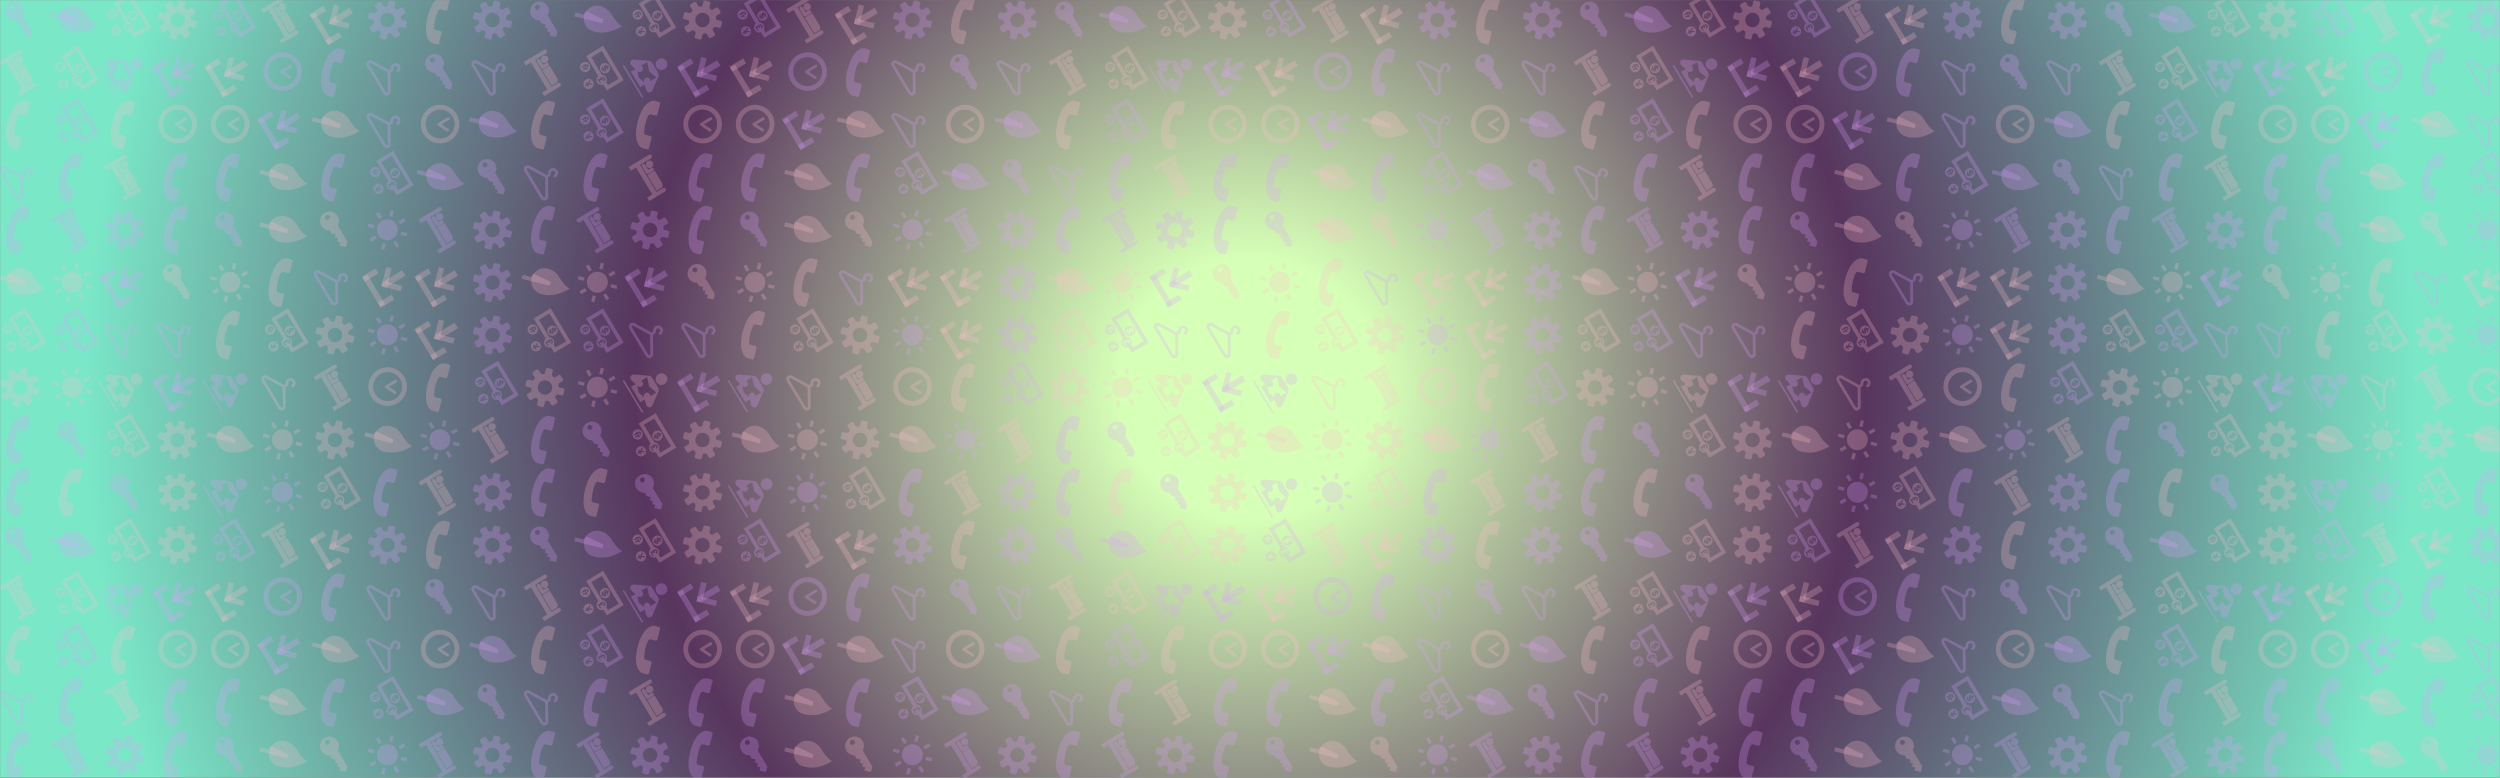 <svg xmlns="http://www.w3.org/2000/svg" version="1.1" xmlns:xlink="http://www.w3.org/1999/xlink" xmlns:svgjs="http://svgjs.com/svgjs" width="1800" height="560" preserveAspectRatio="none" viewBox="0 0 1800 560">
    <rect x="0" y="0" width="1800" height="560" fill="#808080" stroke="none"/>
    <g mask="url(&quot;#SvgjsMask5040&quot;)" fill="none">
        <rect width="1800" height="560" x="0" y="0" fill="url(#SvgjsRadialGradient5041)"></rect>
        <use xlink:href="#SvgjsG5053" transform="translate(0, 0)" fill="rgba(226, 160, 255, 0.25)"></use>
        <use xlink:href="#SvgjsG5053" transform="translate(0, 378)" fill="rgba(226, 160, 255, 0.25)"></use>
        <use xlink:href="#SvgjsG5053" transform="translate(378, 0)" fill="rgba(226, 160, 255, 0.25)"></use>
        <use xlink:href="#SvgjsG5053" transform="translate(378, 378)" fill="rgba(226, 160, 255, 0.25)"></use>
        <use xlink:href="#SvgjsG5053" transform="translate(756, 0)" fill="rgba(255, 193, 207, 0.25)"></use>
        <use xlink:href="#SvgjsG5053" transform="translate(756, 378)" fill="rgba(226, 160, 255, 0.25)"></use>
        <use xlink:href="#SvgjsG5053" transform="translate(1134, 0)" fill="rgba(226, 160, 255, 0.25)"></use>
        <use xlink:href="#SvgjsG5053" transform="translate(1134, 378)" fill="rgba(226, 160, 255, 0.25)"></use>
        <use xlink:href="#SvgjsG5053" transform="translate(1512, 0)" fill="rgba(226, 160, 255, 0.25)"></use>
        <use xlink:href="#SvgjsG5053" transform="translate(1512, 378)" fill="rgba(255, 193, 207, 0.25)"></use>
    </g>
    <defs>
        <mask id="SvgjsMask5040">
            <rect width="1800" height="560" fill="#ffffff"></rect>
        </mask>
        <radialGradient cx="50%" cy="50%" r="942.55" gradientUnits="userSpaceOnUse" id="SvgjsRadialGradient5041">
            <stop stop-color="rgba(214, 255, 183, 1)" offset="0.1"></stop>
            <stop stop-color="rgba(88, 53, 94, 1)" offset="0.47"></stop>
            <stop stop-color="rgba(122, 231, 199, 1)" offset="0.89"></stop>
        </radialGradient>
        <g id="SvgjsG5051">
            <path d="M6.11 7.38L13.85 9.31l-0.54 2.15-7.74-1.93z"></path>
            <path d="M13.85 3.09l1.31 2.17-6.89 4.14L6.97 7.22z"></path>
            <path d="M5.57 9.54L7.5 1.8l2.15 0.54L7.72 10.08zM-0.03 4.89l7.08 11.77-1.94 1.17L-1.97 6.06z"></path>
            <path d="M3.28 2.36l1.17 1.94-5.49 3.3-1.17-1.94z m6.32 10.51l1.16 1.95-5.48 3.29-1.17-1.94z"></path>
        </g>
        <g id="SvgjsG5052">
            <path d="M1.44 11.61C-0.75 7.96 0.43 3.22 4.08 1.02 7.73-1.17 12.47 0.01 14.67 3.66S15.67 12.06 12.03 14.25c-3.65 2.19-8.4 1-10.59-2.64z m1.63-0.98c1.65 2.74 5.22 3.64 7.98 1.98 2.74-1.65 3.63-5.23 1.98-7.97-1.65-2.74-5.23-3.63-7.97-1.98-2.75 1.65-3.64 5.22-1.99 7.97z"></path>
            <path d="M7.2 8.19a0.57 0.57 0 0 1-0.25-0.49 0.58 0.58 0 0 1 0.21-0.43L11 4.95a0.58 0.58 0 0 1 0.59 1l-2.98 1.79 2.74 1.83a0.58 0.58 0 0 1 0.16 0.8c-0.18 0.27-0.54 0.34-0.81 0.17l-3.5-2.34z"></path>
        </g>
        <g id="SvgjsG5049">
            <path d="M4.63 3.63L3.34 1.48 4.48 0.8l1.29 2.15-1.14 0.68zM8.7 2.51L9.3 0.08l1.29 0.32-0.61 2.43-1.28-0.32z m-5.85 3.51l-0.32 1.29-2.43-0.61 0.32-1.28 2.43 0.6z m10.19-0.29l-0.68-1.14L14.51 3.3l0.69 1.14-2.16 1.29z m-10.07 4.5l0.69 1.14-2.16 1.3-0.68-1.14 2.15-1.3zM13.17 9.96l0.31-1.3 2.44 0.62-0.32 1.29-2.43-0.61z m-5.82 3.5l-0.63 2.44-1.28-0.32 0.61-2.43 1.3 0.31z m5.36 1.03l-1.14 0.68-1.3-2.15L11.41 12.34l1.3 2.15z"></path>
            <path d="M5.8 4.31a4.18 4.18 0 1 0 4.31 7.17 4.18 4.18 0 1 0-4.31-7.17"></path>
        </g>
        <g id="SvgjsG5048">
            <path d="M10.5 14.94c0.15 0.25 0.5 0.36 0.77 0.25 0 0 0.38-0.16 0.8-0.42s0.74-0.51 0.74-0.51c0.23-0.19 0.29-0.54 0.14-0.8l-0.78-1.3c-0.15-0.25-0.15-0.61 0-0.8s0.73-0.66 1.02-0.59l1.48 0.37c0.29 0.07 0.6-0.1 0.7-0.38l0.43-1.74c0.05-0.29-0.15-0.59-0.44-0.66l-1.48-0.37c-0.29-0.07-0.54-0.33-0.55-0.56s0.05-0.99 0.3-1.14L14.94 5.5c0.25-0.15 0.36-0.5 0.25-0.77 0 0-0.16-0.38-0.42-0.8s-0.51-0.74-0.51-0.74c-0.19-0.23-0.54-0.29-0.8-0.14l-1.3 0.78c-0.25 0.15-0.61 0.15-0.8 0s-0.66-0.73-0.59-1.02l0.37-1.48C11.21 1.04 11.04 0.73 10.76 0.63l-1.74-0.43c-0.29-0.05-0.59 0.15-0.66 0.44l-0.37 1.48c-0.07 0.29-0.33 0.54-0.56 0.55s-0.99-0.05-1.14-0.3L5.5 1.06c-0.15-0.25-0.5-0.36-0.77-0.25 0 0-0.38 0.16-0.8 0.42s-0.74 0.51-0.74 0.51c-0.23 0.19-0.29 0.54-0.14 0.8l0.78 1.3c0.15 0.25 0.15 0.61 0 0.8-0.16 0.19-0.73 0.66-1.02 0.59l-1.48-0.37C1.04 4.79 0.73 4.96 0.63 5.24l-0.43 1.74c-0.05 0.29 0.15 0.59 0.44 0.66l1.48 0.37c0.29 0.07 0.54 0.33 0.55 0.56s-0.05 0.99-0.3 1.14l-1.31 0.79c-0.25 0.15-0.36 0.5-0.25 0.77 0 0 0.16 0.38 0.42 0.8s0.51 0.74 0.51 0.74c0.19 0.23 0.54 0.29 0.8 0.14l1.3-0.78c0.25-0.15 0.61-0.15 0.8 0.01 0.19 0.16 0.66 0.73 0.59 1.01l-0.37 1.48c-0.07 0.29 0.1 0.6 0.38 0.7l1.74 0.43c0.29 0.05 0.59-0.15 0.66-0.43l0.37-1.48c0.07-0.29 0.33-0.54 0.56-0.56 0.24-0.02 0.99 0.05 1.14 0.3l0.79 1.31zM5.52 9.49c-0.82-1.37-0.38-3.14 0.99-3.97 1.37-0.82 3.15-0.38 3.97 0.99S10.86 9.66 9.49 10.48 6.34 10.86 5.52 9.49z"></path>
        </g>
        <g id="SvgjsG5043">
            <path d="M6.57 3.49c0.42 0.7 1.34 0.93 2.04 0.51 0.7-0.43 0.93-1.34 0.51-2.04a1.49 1.49 0 0 0-2.04-0.51c-0.7 0.42-0.93 1.33-0.51 2.04z"></path>
            <path d="M8.36 4.26l-1.1 0.66L6.08 2.97c-0.57-0.94-1.79-0.21-1.22 0.73l1.55 2.57c0.22 0.38 0.67 0.43 1 0.22L9.09 5.48c0.92-0.55 0.19-1.77-0.73-1.22z m1.49 0.99L12.91 10.34c0.45 0.75 0.24 1.48-0.41 1.87l-1.84 1.1L6.89 7.03 9.85 5.25z"></path>
            <path d="M8.35 0.35c1-0.6 0.17-2-0.83-1.39L-0.52 3.79l0.85 1.42L2.4 3.97 8.91 14.79l-2.06 1.24 0.83 1.38L13.89 13.68c1.06-0.63 0.21-2.04-0.84-1.4l-2.48 1.49L4.06 2.93 8.35 0.35z"></path>
        </g>
        <g id="SvgjsG5050">
            <path d="M10.58 5.86c0.66 1.1 2.09 1.44 3.2 0.77C14.89 5.97 15.25 4.54 14.6 3.45S12.51 2 11.4 2.67c-1.11 0.66-1.47 2.09-0.82 3.19z m0.67 2.22c0.51 0.93 0.01 1.75 0.01 1.75l-2.3 5.36a1.33 1.33 0 0 1-0.52 0.58c-0.63 0.38-1.45 0.18-1.83-0.44-0.09-0.15-0.14-0.31-0.16-0.47l-0.57-2.07-1.78 1.08L0.42 7.73 2.2 6.66l-1.56-1.47a1.31 1.31 0 0 1-0.33-0.36C-0.07 4.2 0.14 3.39 0.77 3.01c0.24-0.14 0.5-0.21 0.76-0.19l5.82 0.49s0.97-0.06 1.54 0.82L11.25 8.08zM3.5 10.05l2.15 1.83-0.02-0.06c-0.48-1.86 2-2.52 2.47-0.65l0.06 0.26 2.38-1.43-2.85-2.46-0.84-3.68L4.47 5.29l0.21 0.17c1.42 1.3-0.32 3.18-1.74 1.89l-0.04-0.05 0.6 2.75zM4.64 17.94c0.09 0.16 0.3 0.21 0.46 0.11a0.33 0.33 0 0 0 0.11-0.45L-2.23 5.22c-0.09-0.15-0.3-0.21-0.45-0.11-0.16 0.1-0.21 0.3-0.12 0.45l7.44 12.38z"></path>
        </g>
        <g id="SvgjsG5044">
            <path d="M7.6 17.3l0 0s1.03-4.15 1.04-4.15a0.6 0.6 0 0 0-0.45-0.73L6.28 11.95c-0.74-0.19-0.69-1.03-0.45-2.74 0.16-1.13 0.47-2.5 0.96-3.83 0.34-0.93 0.75-1.81 1.52-1.62 0 0 1.91 0.48 1.92 0.48l0 0c0.34 0.09 0.66-0.13 0.74-0.44l0-0.01L12.03-0.48c0.08-0.33-0.12-0.65-0.44-0.73L9.67-1.69C8.75-1.81 5.14-1.14 3.14 6.48c-2.11 8.03 0.91 10.58 1.81 10.78 0 0 1.91 0.49 1.91 0.49l0 0c0.34 0.09 0.66-0.13 0.74-0.45z"></path>
        </g>
        <g id="SvgjsG5046">
            <path d="M6.52 12.64c-2.82-0.7-4.54-3.56-3.83-6.38 0.7-2.82 3.56-4.54 6.38-3.83 1.34 0.33 3.21 1.12 4.55 3.35 2.45 4.07 4.28 4.69 4.28 4.69-4.89 2.94-8.55 2.88-11.38 2.17z"></path>
            <path d="M2.43 5.77L3.29 4.48l7.05 3.27z"></path>
            <path d="M10.34 7.75l-0.39 1.57-11.26-2.8 0.4-1.58z"></path>
        </g>
        <g id="SvgjsG5042">
            <path d="M12.51 14.42l0.45-1.77L9.08 6.18C9.72 5.04 9.75 3.61 9.04 2.42 7.97 0.64 5.66 0.08 3.87 1.15c-1.79 1.08-2.38 3.39-1.32 5.17 0.72 1.19 1.99 1.83 3.3 1.8l0.78 1.3 1.65 0.41-0.32 1.26 1.22 0.3-0.31 1.25 1.26 0.31-0.32 1.26 2.16 0.54c0.32 0.07 0.46-0.01 0.54-0.33zM4.1 3.47c-0.28-0.48-0.12-1.09 0.35-1.37 0.48-0.29 1.09-0.14 1.37 0.33 0.28 0.46 0.13 1.08-0.35 1.37-0.47 0.28-1.09 0.13-1.37-0.33z"></path>
        </g>
        <g id="SvgjsG5045">
            <path d="M9.28 15.74l-0.07-7.82L9.8 7.57c0.66-0.4 0.51-1.29 0.51-1.29-0.05-0.6 0.46-0.85 0.46-0.85 0.57-0.34 1.07 0.06 1.2 0.28 0.23 0.38 0.24 0.89-0.22 1.23-0.73 0.52-0.01 1.27 0.6 0.9C12.94 7.49 13.64 6.35 12.91 5.14 12.12 3.84 10.62 4.23 10.22 4.47c-0.3 0.18-0.56 0.4-0.77 0.78-0.35 0.65-0.06 1.34-0.41 1.56l-0.36 0.21L1.75 3.24C1.06 2.87 0.28 3.2-0.09 3.59c-0.35 0.38-0.6 1.11-0.14 1.88l6.56 10.91c0.52 0.86 1.25 0.96 1.74 0.82 0.51-0.14 1.19-0.55 1.2-1.46z m-1.99 0.08L0.74 4.91c-0.23-0.35 0.14-0.86 0.57-0.64L8.05 7.96l0.09 7.65c-0.04 0.5-0.62 0.59-0.85 0.21z"></path>
        </g>
        <g id="SvgjsG5047">
            <path d="M10.9 6.62l-0.44 0.27c0.31 0.39 0.66 0.12 0.44-0.27z m0.28-0.76L11.57 5.62c-0.24-0.28-0.57-0.07-0.39 0.24z"></path>
            <path d="M12.74 5.22c-0.58-0.97-1.84-1.28-2.81-0.7-0.97 0.58-1.28 1.84-0.7 2.8 0.58 0.97 1.84 1.28 2.81 0.7 0.97-0.58 1.28-1.84 0.7-2.8z m-2.73 1.93l-0.31 0.19-0.27-0.44 0.32-0.19c-0.11-0.27-0.15-0.87 0.35-1.21l0.28 0.46c-0.11 0.11-0.25 0.24-0.19 0.49l0.52-0.31c-0.13-0.31-0.25-0.8 0.21-1.08 0.52-0.31 1.02 0.16 1.09 0.29l0.31-0.19 0.26 0.44-0.31 0.18c0.16 0.3 0.17 0.87-0.29 1.15l-0.27-0.46c0.13-0.09 0.2-0.28 0.12-0.42l-0.47 0.29c0.17 0.37 0.28 0.85-0.18 1.13-0.41 0.24-0.95 0.01-1.17-0.32z m-3.86 4.34c-0.58-0.97-1.84-1.28-2.8-0.7s-1.28 1.84-0.7 2.8 1.84 1.28 2.8 0.7c0.97-0.58 1.28-1.84 0.7-2.8zM4.6 13.49l-0.43 0.26-0.32-0.55-0.6 0.36-0.28-0.46L3.57 12.74l-0.35-0.59 0.42-0.25 0.35 0.59 0.89-1.58 0.31 0.51-0.55 0.97 1.14 0.01 0.28 0.47L4.26 12.92l0.34 0.57z m0.22-8.72c-0.58-0.97-1.84-1.28-2.81-0.7S0.73 5.91 1.31 6.88s1.84 1.28 2.81 0.7 1.28-1.84 0.7-2.81z m-1.39 0.91l-0.41 0.25-0.19-0.31-1 0.6L1.56 5.77l1-0.6-0.16-0.26 0.41-0.25 0.16 0.26 0.38-0.22c0.14-0.09 0.67-0.21 0.98 0.31 0.32 0.54-0.03 0.91-0.39 1.13l-0.26-0.44c0.23-0.14 0.33-0.24 0.22-0.42-0.12-0.19-0.27-0.14-0.48-0.02l-0.17 0.11 0.18 0.31z m0.19 1.25c-0.26-0.33-0.5-0.3-0.74-0.15l-0.52 0.31-0.27-0.44L3.51 5.8l0.26 0.44-0.22 0.14c0.17 0.03 0.35 0.07 0.5 0.3l-0.43 0.25z"></path>
            <path d="M10.26-2.69l-6.8 4.09 4.84 8.05c-0.72 0.64-0.91 1.72-0.39 2.58s1.56 1.2 2.46 0.86L11.7 15.11 18.5 11.03 10.26-2.69z m-0.43 13.32l0.24 0.39-0.38 0.23-0.19-0.32c-0.32 0.25-0.59 0.14-0.71 0.19l0.65 1.08-0.38 0.23L8.09 10.81l0.38-0.23c0.23 0.11 0.6 0.02 0.73-0.14l-0.2-0.34 0.38-0.23 0.17 0.28c0.13-0.18 0.19-0.21 0.34-0.31s0.73-0.26 1.11 0.39c0.36 0.61-0.03 1.08-0.38 1.3l-0.28-0.46c0.2-0.16 0.32-0.35 0.2-0.55-0.18-0.31-0.38-0.19-0.44-0.15s-0.22 0.15-0.27 0.26z m2.39 2.41l-0.72-1.19c0.28-0.6 0.27-1.32-0.09-1.93S10.41 8.96 9.75 8.93L5.53 1.91 9.74-0.62l6.69 11.13L12.22 13.04z"></path>
        </g>
        <g id="SvgjsG5053">
            <use xlink:href="#SvgjsG5042" transform="translate(0, 0) scale(1.8)" fill="rgba(226, 160, 255, 0.25)"></use>
            <use xlink:href="#SvgjsG5043" transform="translate(0, 37.8) scale(1.8)" fill="rgba(255, 193, 207, 0.25)"></use>
            <use xlink:href="#SvgjsG5044" transform="translate(0, 75.6) scale(1.8)" fill="rgba(255, 193, 207, 0.25)"></use>
            <use xlink:href="#SvgjsG5045" transform="translate(0, 113.4) scale(1.8)" fill="rgba(226, 160, 255, 0.25)"></use>
            <use xlink:href="#SvgjsG5044" transform="translate(0, 151.2) scale(1.8)" fill="rgba(226, 160, 255, 0.25)"></use>
            <use xlink:href="#SvgjsG5046" transform="translate(0, 189) scale(1.8)" fill="rgba(255, 193, 207, 0.25)"></use>
            <use xlink:href="#SvgjsG5047" transform="translate(0, 226.8) scale(1.8)" fill="rgba(255, 193, 207, 0.25)"></use>
            <use xlink:href="#SvgjsG5048" transform="translate(0, 264.6) scale(1.8)" fill="rgba(255, 193, 207, 0.25)"></use>
            <use xlink:href="#SvgjsG5044" transform="translate(0, 302.4) scale(1.8)" fill="rgba(226, 160, 255, 0.25)"></use>
            <use xlink:href="#SvgjsG5044" transform="translate(0, 340.2) scale(1.8)" fill="rgba(226, 160, 255, 0.25)"></use>
            <use xlink:href="#SvgjsG5046" transform="translate(37.8, 0) scale(1.8)" fill="rgba(226, 160, 255, 0.25)"></use>
            <use xlink:href="#SvgjsG5047" transform="translate(37.8, 37.8) scale(1.8)" fill="rgba(255, 193, 207, 0.25)"></use>
            <use xlink:href="#SvgjsG5047" transform="translate(37.8, 75.6) scale(1.8)" fill="rgba(226, 160, 255, 0.25)"></use>
            <use xlink:href="#SvgjsG5044" transform="translate(37.8, 113.4) scale(1.8)" fill="rgba(226, 160, 255, 0.25)"></use>
            <use xlink:href="#SvgjsG5043" transform="translate(37.8, 151.2) scale(1.8)" fill="rgba(226, 160, 255, 0.25)"></use>
            <use xlink:href="#SvgjsG5049" transform="translate(37.8, 189) scale(1.8)" fill="rgba(255, 193, 207, 0.25)"></use>
            <use xlink:href="#SvgjsG5047" transform="translate(37.8, 226.8) scale(1.8)" fill="rgba(226, 160, 255, 0.25)"></use>
            <use xlink:href="#SvgjsG5049" transform="translate(37.8, 264.6) scale(1.8)" fill="rgba(255, 193, 207, 0.25)"></use>
            <use xlink:href="#SvgjsG5042" transform="translate(37.8, 302.4) scale(1.8)" fill="rgba(226, 160, 255, 0.25)"></use>
            <use xlink:href="#SvgjsG5044" transform="translate(37.8, 340.2) scale(1.8)" fill="rgba(255, 193, 207, 0.25)"></use>
            <use xlink:href="#SvgjsG5047" transform="translate(75.6, 0) scale(1.8)" fill="rgba(255, 193, 207, 0.25)"></use>
            <use xlink:href="#SvgjsG5050" transform="translate(75.6, 37.8) scale(1.8)" fill="rgba(226, 160, 255, 0.25)"></use>
            <use xlink:href="#SvgjsG5044" transform="translate(75.6, 75.6) scale(1.8)" fill="rgba(255, 193, 207, 0.25)"></use>
            <use xlink:href="#SvgjsG5043" transform="translate(75.6, 113.4) scale(1.8)" fill="rgba(255, 193, 207, 0.25)"></use>
            <use xlink:href="#SvgjsG5048" transform="translate(75.6, 151.2) scale(1.8)" fill="rgba(226, 160, 255, 0.25)"></use>
            <use xlink:href="#SvgjsG5051" transform="translate(75.6, 189) scale(1.8)" fill="rgba(226, 160, 255, 0.25)"></use>
            <use xlink:href="#SvgjsG5045" transform="translate(75.6, 226.8) scale(1.8)" fill="rgba(226, 160, 255, 0.25)"></use>
            <use xlink:href="#SvgjsG5050" transform="translate(75.6, 264.6) scale(1.8)" fill="rgba(255, 193, 207, 0.25)"></use>
            <use xlink:href="#SvgjsG5047" transform="translate(75.6, 302.4) scale(1.8)" fill="rgba(255, 193, 207, 0.25)"></use>
            <use xlink:href="#SvgjsG5042" transform="translate(75.6, 340.2) scale(1.8)" fill="rgba(226, 160, 255, 0.25)"></use>
            <use xlink:href="#SvgjsG5048" transform="translate(113.4, 0) scale(1.8)" fill="rgba(255, 193, 207, 0.25)"></use>
            <use xlink:href="#SvgjsG5051" transform="translate(113.4, 37.8) scale(1.8)" fill="rgba(226, 160, 255, 0.25)"></use>
            <use xlink:href="#SvgjsG5052" transform="translate(113.4, 75.6) scale(1.8)" fill="rgba(255, 193, 207, 0.25)"></use>
            <use xlink:href="#SvgjsG5044" transform="translate(113.4, 113.4) scale(1.8)" fill="rgba(226, 160, 255, 0.25)"></use>
            <use xlink:href="#SvgjsG5044" transform="translate(113.4, 151.2) scale(1.8)" fill="rgba(226, 160, 255, 0.25)"></use>
            <use xlink:href="#SvgjsG5042" transform="translate(113.4, 189) scale(1.8)" fill="rgba(255, 193, 207, 0.25)"></use>
            <use xlink:href="#SvgjsG5045" transform="translate(113.4, 226.8) scale(1.8)" fill="rgba(226, 160, 255, 0.25)"></use>
            <use xlink:href="#SvgjsG5051" transform="translate(113.4, 264.6) scale(1.8)" fill="rgba(226, 160, 255, 0.25)"></use>
            <use xlink:href="#SvgjsG5048" transform="translate(113.4, 302.4) scale(1.8)" fill="rgba(255, 193, 207, 0.25)"></use>
            <use xlink:href="#SvgjsG5048" transform="translate(113.4, 340.2) scale(1.8)" fill="rgba(255, 193, 207, 0.25)"></use>
            <use xlink:href="#SvgjsG5047" transform="translate(151.2, 0) scale(1.8)" fill="rgba(226, 160, 255, 0.25)"></use>
            <use xlink:href="#SvgjsG5051" transform="translate(151.2, 37.8) scale(1.8)" fill="rgba(255, 193, 207, 0.25)"></use>
            <use xlink:href="#SvgjsG5052" transform="translate(151.2, 75.6) scale(1.8)" fill="rgba(255, 193, 207, 0.25)"></use>
            <use xlink:href="#SvgjsG5044" transform="translate(151.2, 113.4) scale(1.8)" fill="rgba(226, 160, 255, 0.25)"></use>
            <use xlink:href="#SvgjsG5042" transform="translate(151.2, 151.2) scale(1.8)" fill="rgba(226, 160, 255, 0.25)"></use>
            <use xlink:href="#SvgjsG5049" transform="translate(151.2, 189) scale(1.8)" fill="rgba(255, 193, 207, 0.25)"></use>
            <use xlink:href="#SvgjsG5044" transform="translate(151.2, 226.8) scale(1.8)" fill="rgba(255, 193, 207, 0.25)"></use>
            <use xlink:href="#SvgjsG5050" transform="translate(151.2, 264.6) scale(1.8)" fill="rgba(226, 160, 255, 0.25)"></use>
            <use xlink:href="#SvgjsG5046" transform="translate(151.2, 302.4) scale(1.8)" fill="rgba(255, 193, 207, 0.25)"></use>
            <use xlink:href="#SvgjsG5050" transform="translate(151.2, 340.2) scale(1.8)" fill="rgba(226, 160, 255, 0.25)"></use>
            <use xlink:href="#SvgjsG5043" transform="translate(189, 0) scale(1.8)" fill="rgba(255, 193, 207, 0.25)"></use>
            <use xlink:href="#SvgjsG5052" transform="translate(189, 37.8) scale(1.8)" fill="rgba(226, 160, 255, 0.25)"></use>
            <use xlink:href="#SvgjsG5051" transform="translate(189, 75.6) scale(1.8)" fill="rgba(226, 160, 255, 0.25)"></use>
            <use xlink:href="#SvgjsG5046" transform="translate(189, 113.4) scale(1.8)" fill="rgba(255, 193, 207, 0.25)"></use>
            <use xlink:href="#SvgjsG5046" transform="translate(189, 151.2) scale(1.8)" fill="rgba(255, 193, 207, 0.25)"></use>
            <use xlink:href="#SvgjsG5044" transform="translate(189, 189) scale(1.8)" fill="rgba(255, 193, 207, 0.25)"></use>
            <use xlink:href="#SvgjsG5047" transform="translate(189, 226.8) scale(1.8)" fill="rgba(255, 193, 207, 0.25)"></use>
            <use xlink:href="#SvgjsG5045" transform="translate(189, 264.6) scale(1.8)" fill="rgba(255, 193, 207, 0.25)"></use>
            <use xlink:href="#SvgjsG5049" transform="translate(189, 302.4) scale(1.8)" fill="rgba(255, 193, 207, 0.25)"></use>
            <use xlink:href="#SvgjsG5049" transform="translate(189, 340.2) scale(1.8)" fill="rgba(226, 160, 255, 0.25)"></use>
            <use xlink:href="#SvgjsG5051" transform="translate(226.8, 0) scale(1.8)" fill="rgba(255, 193, 207, 0.25)"></use>
            <use xlink:href="#SvgjsG5044" transform="translate(226.8, 37.8) scale(1.8)" fill="rgba(226, 160, 255, 0.25)"></use>
            <use xlink:href="#SvgjsG5046" transform="translate(226.8, 75.6) scale(1.8)" fill="rgba(255, 193, 207, 0.25)"></use>
            <use xlink:href="#SvgjsG5044" transform="translate(226.8, 113.4) scale(1.8)" fill="rgba(226, 160, 255, 0.25)"></use>
            <use xlink:href="#SvgjsG5042" transform="translate(226.8, 151.2) scale(1.8)" fill="rgba(255, 193, 207, 0.25)"></use>
            <use xlink:href="#SvgjsG5045" transform="translate(226.8, 189) scale(1.8)" fill="rgba(226, 160, 255, 0.25)"></use>
            <use xlink:href="#SvgjsG5048" transform="translate(226.8, 226.8) scale(1.8)" fill="rgba(255, 193, 207, 0.25)"></use>
            <use xlink:href="#SvgjsG5043" transform="translate(226.8, 264.6) scale(1.8)" fill="rgba(255, 193, 207, 0.25)"></use>
            <use xlink:href="#SvgjsG5048" transform="translate(226.8, 302.4) scale(1.8)" fill="rgba(255, 193, 207, 0.25)"></use>
            <use xlink:href="#SvgjsG5047" transform="translate(226.8, 340.2) scale(1.8)" fill="rgba(255, 193, 207, 0.25)"></use>
            <use xlink:href="#SvgjsG5048" transform="translate(264.6, 0) scale(1.8)" fill="rgba(226, 160, 255, 0.25)"></use>
            <use xlink:href="#SvgjsG5045" transform="translate(264.6, 37.8) scale(1.8)" fill="rgba(226, 160, 255, 0.25)"></use>
            <use xlink:href="#SvgjsG5045" transform="translate(264.6, 75.6) scale(1.8)" fill="rgba(226, 160, 255, 0.25)"></use>
            <use xlink:href="#SvgjsG5047" transform="translate(264.6, 113.4) scale(1.8)" fill="rgba(226, 160, 255, 0.25)"></use>
            <use xlink:href="#SvgjsG5049" transform="translate(264.6, 151.2) scale(1.8)" fill="rgba(226, 160, 255, 0.25)"></use>
            <use xlink:href="#SvgjsG5051" transform="translate(264.6, 189) scale(1.8)" fill="rgba(255, 193, 207, 0.25)"></use>
            <use xlink:href="#SvgjsG5049" transform="translate(264.6, 226.8) scale(1.8)" fill="rgba(226, 160, 255, 0.25)"></use>
            <use xlink:href="#SvgjsG5052" transform="translate(264.6, 264.6) scale(1.8)" fill="rgba(255, 193, 207, 0.25)"></use>
            <use xlink:href="#SvgjsG5046" transform="translate(264.6, 302.4) scale(1.8)" fill="rgba(255, 193, 207, 0.25)"></use>
            <use xlink:href="#SvgjsG5044" transform="translate(264.6, 340.2) scale(1.8)" fill="rgba(226, 160, 255, 0.25)"></use>
            <use xlink:href="#SvgjsG5044" transform="translate(302.4, 0) scale(1.8)" fill="rgba(255, 193, 207, 0.25)"></use>
            <use xlink:href="#SvgjsG5042" transform="translate(302.4, 37.8) scale(1.8)" fill="rgba(226, 160, 255, 0.25)"></use>
            <use xlink:href="#SvgjsG5052" transform="translate(302.4, 75.6) scale(1.8)" fill="rgba(255, 193, 207, 0.25)"></use>
            <use xlink:href="#SvgjsG5046" transform="translate(302.4, 113.4) scale(1.8)" fill="rgba(226, 160, 255, 0.25)"></use>
            <use xlink:href="#SvgjsG5043" transform="translate(302.4, 151.2) scale(1.8)" fill="rgba(226, 160, 255, 0.25)"></use>
            <use xlink:href="#SvgjsG5051" transform="translate(302.4, 189) scale(1.8)" fill="rgba(255, 193, 207, 0.25)"></use>
            <use xlink:href="#SvgjsG5051" transform="translate(302.4, 226.8) scale(1.8)" fill="rgba(255, 193, 207, 0.25)"></use>
            <use xlink:href="#SvgjsG5044" transform="translate(302.4, 264.6) scale(1.8)" fill="rgba(255, 193, 207, 0.25)"></use>
            <use xlink:href="#SvgjsG5049" transform="translate(302.4, 302.4) scale(1.8)" fill="rgba(226, 160, 255, 0.25)"></use>
            <use xlink:href="#SvgjsG5043" transform="translate(302.4, 340.2) scale(1.8)" fill="rgba(255, 193, 207, 0.25)"></use>
            <use xlink:href="#SvgjsG5048" transform="translate(340.2, 0) scale(1.8)" fill="rgba(226, 160, 255, 0.25)"></use>
            <use xlink:href="#SvgjsG5045" transform="translate(340.2, 37.8) scale(1.8)" fill="rgba(226, 160, 255, 0.25)"></use>
            <use xlink:href="#SvgjsG5046" transform="translate(340.2, 75.6) scale(1.8)" fill="rgba(226, 160, 255, 0.25)"></use>
            <use xlink:href="#SvgjsG5042" transform="translate(340.2, 113.4) scale(1.8)" fill="rgba(226, 160, 255, 0.25)"></use>
            <use xlink:href="#SvgjsG5048" transform="translate(340.2, 151.2) scale(1.8)" fill="rgba(226, 160, 255, 0.25)"></use>
            <use xlink:href="#SvgjsG5048" transform="translate(340.2, 189) scale(1.8)" fill="rgba(226, 160, 255, 0.25)"></use>
            <use xlink:href="#SvgjsG5048" transform="translate(340.2, 226.8) scale(1.8)" fill="rgba(226, 160, 255, 0.25)"></use>
            <use xlink:href="#SvgjsG5047" transform="translate(340.2, 264.6) scale(1.8)" fill="rgba(226, 160, 255, 0.25)"></use>
            <use xlink:href="#SvgjsG5043" transform="translate(340.2, 302.4) scale(1.8)" fill="rgba(255, 193, 207, 0.25)"></use>
            <use xlink:href="#SvgjsG5048" transform="translate(340.2, 340.2) scale(1.8)" fill="rgba(226, 160, 255, 0.25)"></use>
        </g>
    </defs>
</svg>